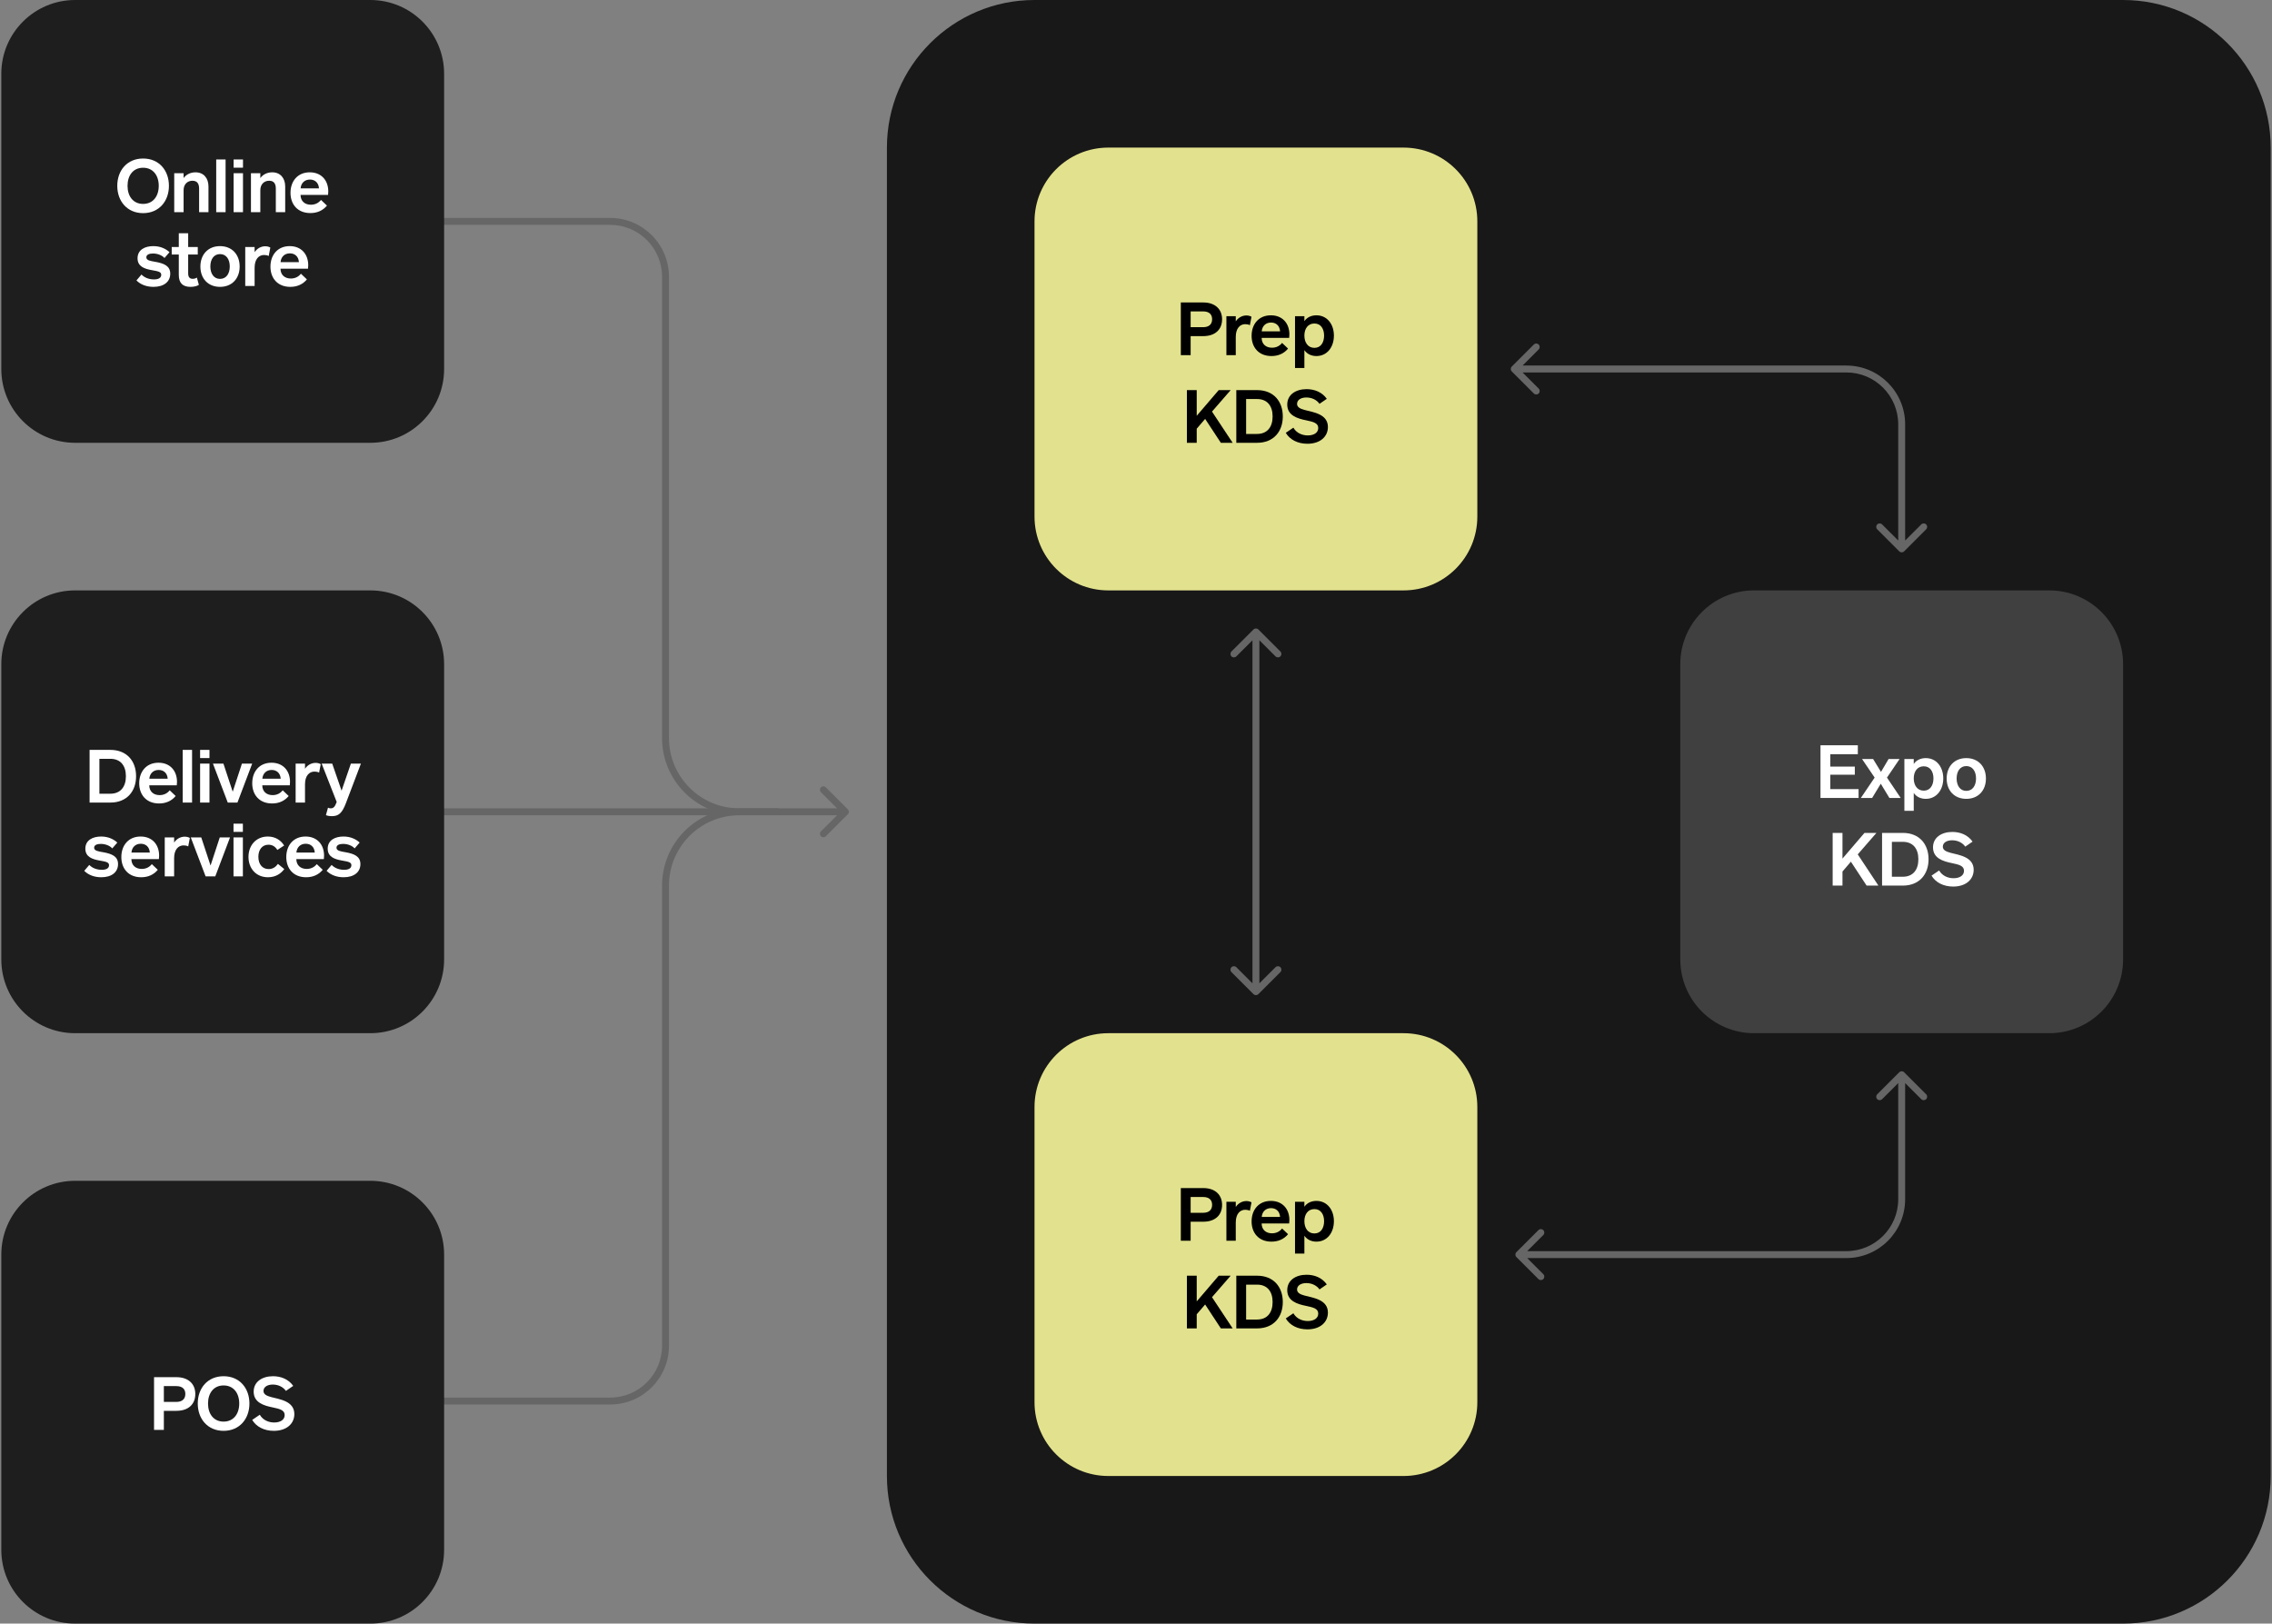 <svg width="424" height="303" viewBox="0 0 424 303" fill="none" xmlns="http://www.w3.org/2000/svg">
<rect x="0" y="0" width="424" height="303" fill="#808080" stroke="none"/>
<g clip-path="url(#clip0_13_371)">
<path d="M396.21 0H193.062C177.849 0 165.517 12.332 165.517 27.546V275.455C165.517 290.667 177.849 303 193.062 303H396.21C411.423 303 423.756 290.667 423.756 275.455V27.546C423.756 12.332 411.423 0 396.21 0Z" fill="#181818"/>
<path d="M261.926 27.545H206.835C199.229 27.545 193.062 33.712 193.062 41.318V96.409C193.062 104.016 199.229 110.182 206.835 110.182H261.926C269.533 110.182 275.699 104.016 275.699 96.409V41.318C275.699 33.712 269.533 27.545 261.926 27.545Z" fill="#E2E28E"/>
<path d="M222.197 61.061V58.114H224.524C225.613 58.114 226.205 58.637 226.205 59.574C226.205 60.524 225.613 61.061 224.524 61.061H222.197ZM224.538 62.728C226.783 62.728 228.064 61.488 228.064 59.588C228.064 57.701 226.769 56.447 224.538 56.447H220.365V66.281H222.197V62.728H224.538Z" fill="black"/>
<path d="M233.553 59.12C233.387 58.995 233.002 58.872 232.602 58.872C231.79 58.872 231.046 59.312 230.619 59.973V59.009H228.87V66.281H230.619V62.879C230.619 61.268 231.404 60.497 232.396 60.497C232.699 60.497 233.057 60.566 233.25 60.69L233.553 59.12Z" fill="black"/>
<path d="M235.461 61.833C235.544 60.855 236.205 60.194 237.196 60.194C238.092 60.194 238.808 60.731 238.89 61.833H235.461ZM233.574 62.673C233.574 64.835 234.91 66.447 237.279 66.447C238.574 66.447 239.62 65.965 240.378 65.055L239.262 63.995C238.794 64.587 238.147 64.89 237.375 64.89C236.287 64.89 235.461 64.257 235.447 63.058H240.584C240.598 62.893 240.626 62.673 240.626 62.411C240.626 60.345 239.331 58.844 237.169 58.844C234.896 58.844 233.574 60.511 233.574 62.673Z" fill="black"/>
<path d="M241.675 59.009V68.678H243.424V65.345C243.934 66.088 244.76 66.447 245.669 66.447C247.652 66.447 248.933 64.794 248.933 62.632C248.933 60.483 247.652 58.844 245.669 58.844C244.774 58.844 243.934 59.188 243.424 59.932V59.009H241.675ZM243.424 62.632C243.424 61.378 244.058 60.373 245.297 60.373C246.509 60.373 247.102 61.392 247.102 62.632C247.102 63.885 246.509 64.918 245.297 64.918C244.072 64.918 243.424 63.899 243.424 62.632Z" fill="black"/>
<path d="M230.038 82.636L226.182 76.811L229.666 72.803H227.435L223.331 77.596V72.803H221.499V82.636H223.331V80.006L224.901 78.174L227.834 82.636H230.038Z" fill="black"/>
<path d="M232.551 80.984V74.469H234.589C236.49 74.469 237.495 75.736 237.495 77.72C237.495 79.703 236.49 80.984 234.589 80.984H232.551ZM234.589 82.636C237.688 82.636 239.396 80.516 239.396 77.72C239.396 74.91 237.688 72.803 234.589 72.803H230.719V82.636H234.589Z" fill="black"/>
<path d="M243.793 74.18C244.825 74.18 245.735 74.634 246.244 75.364L247.608 74.428C246.712 73.161 245.294 72.624 243.834 72.624C241.809 72.624 240.225 73.656 240.225 75.502C240.225 77.513 242.057 78.105 243.806 78.449C245.005 78.711 246.01 78.918 246.01 79.868C246.01 80.722 245.252 81.259 244.054 81.259C243.063 81.259 241.961 80.846 241.369 79.813L239.95 80.777C240.707 82.044 242.167 82.815 243.985 82.815C246.396 82.815 247.814 81.466 247.814 79.689C247.814 77.265 245.087 76.934 243.462 76.507C242.649 76.287 242.057 75.998 242.057 75.378C242.057 74.593 242.842 74.18 243.793 74.18Z" fill="black"/>
<path d="M261.926 192.818H206.835C199.229 192.818 193.062 198.984 193.062 206.591V261.682C193.062 269.288 199.229 275.454 206.835 275.454H261.926C269.533 275.454 275.699 269.288 275.699 261.682V206.591C275.699 198.984 269.533 192.818 261.926 192.818Z" fill="#E2E28E"/>
<path d="M222.197 226.334V223.387H224.524C225.613 223.387 226.205 223.91 226.205 224.847C226.205 225.797 225.613 226.334 224.524 226.334H222.197ZM224.538 228.001C226.783 228.001 228.064 226.761 228.064 224.86C228.064 222.974 226.769 221.72 224.538 221.72H220.365V231.554H222.197V228.001H224.538Z" fill="black"/>
<path d="M233.553 224.392C233.387 224.268 233.002 224.144 232.602 224.144C231.79 224.144 231.046 224.585 230.619 225.246V224.282H228.87V231.554H230.619V228.152C230.619 226.541 231.404 225.769 232.396 225.769C232.699 225.769 233.057 225.838 233.25 225.962L233.553 224.392Z" fill="black"/>
<path d="M235.461 227.105C235.544 226.128 236.205 225.466 237.196 225.466C238.092 225.466 238.808 226.004 238.89 227.105H235.461ZM233.574 227.946C233.574 230.108 234.91 231.719 237.279 231.719C238.574 231.719 239.62 231.237 240.378 230.328L239.262 229.268C238.794 229.86 238.147 230.163 237.375 230.163C236.287 230.163 235.461 229.529 235.447 228.331H240.584C240.598 228.166 240.626 227.946 240.626 227.684C240.626 225.618 239.331 224.117 237.169 224.117C234.896 224.117 233.574 225.783 233.574 227.946Z" fill="black"/>
<path d="M241.675 224.282V233.95H243.424V230.617C243.934 231.361 244.76 231.719 245.669 231.719C247.652 231.719 248.933 230.067 248.933 227.904C248.933 225.756 247.652 224.117 245.669 224.117C244.774 224.117 243.934 224.461 243.424 225.205V224.282H241.675ZM243.424 227.904C243.424 226.651 244.058 225.645 245.297 225.645C246.509 225.645 247.102 226.665 247.102 227.904C247.102 229.158 246.509 230.19 245.297 230.19C244.072 230.19 243.424 229.171 243.424 227.904Z" fill="black"/>
<path d="M230.038 247.909L226.182 242.083L229.666 238.075H227.435L223.331 242.868V238.075H221.499V247.909H223.331V245.279L224.901 243.447L227.834 247.909H230.038Z" fill="black"/>
<path d="M232.551 246.256V239.742H234.589C236.49 239.742 237.495 241.009 237.495 242.992C237.495 244.976 236.49 246.256 234.589 246.256H232.551ZM234.589 247.909C237.688 247.909 239.396 245.788 239.396 242.992C239.396 240.183 237.688 238.075 234.589 238.075H230.719V247.909H234.589Z" fill="black"/>
<path d="M243.793 239.453C244.825 239.453 245.735 239.907 246.244 240.637L247.608 239.7C246.712 238.433 245.294 237.896 243.834 237.896C241.809 237.896 240.225 238.929 240.225 240.775C240.225 242.786 242.057 243.378 243.806 243.722C245.005 243.984 246.01 244.19 246.01 245.141C246.01 245.995 245.252 246.532 244.054 246.532C243.063 246.532 241.961 246.119 241.369 245.086L239.95 246.05C240.707 247.317 242.167 248.088 243.985 248.088C246.396 248.088 247.814 246.738 247.814 244.962C247.814 242.538 245.087 242.207 243.462 241.78C242.649 241.56 242.057 241.271 242.057 240.651C242.057 239.866 242.842 239.453 243.793 239.453Z" fill="black"/>
<path d="M382.437 110.182H327.347C319.74 110.182 313.574 116.348 313.574 123.955V179.046C313.574 186.652 319.74 192.818 327.347 192.818H382.437C390.044 192.818 396.21 186.652 396.21 179.046V123.955C396.21 116.348 390.044 110.182 382.437 110.182Z" fill="#404040"/>
<path d="M346.847 148.918V147.265H341.572V144.579H346.145V143.064H341.572V140.75H346.709V139.084H339.74V148.918H346.847Z" fill="white"/>
<path d="M354.708 148.918L352.146 145.116L354.501 141.646H352.449L351.03 144.056L349.557 141.646H347.491L349.846 145.116L347.271 148.918H349.378L350.989 146.259L352.601 148.918H354.708Z" fill="white"/>
<path d="M355.394 141.646V151.314H357.143V147.981C357.653 148.725 358.479 149.083 359.388 149.083C361.371 149.083 362.652 147.43 362.652 145.268C362.652 143.119 361.371 141.48 359.388 141.48C358.493 141.48 357.653 141.825 357.143 142.569V141.646H355.394ZM357.143 145.268C357.143 144.015 357.776 143.009 359.016 143.009C360.228 143.009 360.82 144.028 360.82 145.268C360.82 146.521 360.228 147.554 359.016 147.554C357.79 147.554 357.143 146.535 357.143 145.268Z" fill="white"/>
<path d="M370.613 145.296C370.613 143.051 369.18 141.48 366.949 141.48C364.718 141.48 363.286 143.051 363.286 145.296C363.286 147.527 364.718 149.083 366.949 149.083C369.18 149.083 370.613 147.527 370.613 145.296ZM368.767 145.282C368.767 146.604 368.12 147.596 366.949 147.596C365.792 147.596 365.145 146.604 365.145 145.282C365.145 143.946 365.792 142.968 366.949 142.968C368.12 142.968 368.767 143.946 368.767 145.282Z" fill="white"/>
<path d="M350.549 165.273L346.693 159.447L350.177 155.439H347.946L343.842 160.232V155.439H342.01V165.273H343.842V162.642L345.412 160.81L348.346 165.273H350.549Z" fill="white"/>
<path d="M353.062 163.62V157.105H355.1C357.001 157.105 358.006 158.373 358.006 160.356C358.006 162.339 357.001 163.62 355.1 163.62H353.062ZM355.1 165.273C358.199 165.273 359.907 163.152 359.907 160.356C359.907 157.546 358.199 155.439 355.1 155.439H351.23V165.273H355.1Z" fill="white"/>
<path d="M364.304 156.816C365.337 156.816 366.246 157.271 366.755 158.001L368.119 157.064C367.224 155.797 365.805 155.26 364.345 155.26C362.321 155.26 360.737 156.293 360.737 158.139C360.737 160.149 362.569 160.742 364.318 161.086C365.516 161.348 366.521 161.554 366.521 162.504C366.521 163.358 365.764 163.896 364.566 163.896C363.574 163.896 362.472 163.482 361.88 162.449L360.461 163.413C361.219 164.681 362.679 165.452 364.497 165.452C366.907 165.452 368.326 164.102 368.326 162.325C368.326 159.901 365.599 159.571 363.973 159.144C363.161 158.924 362.569 158.634 362.569 158.015C362.569 157.23 363.354 156.816 364.304 156.816Z" fill="white"/>
<path d="M233.924 117.473C234.177 117.22 234.585 117.22 234.837 117.473L238.945 121.581C239.198 121.833 239.198 122.241 238.945 122.494C238.693 122.746 238.285 122.746 238.033 122.494L234.381 118.842L230.728 122.494C230.476 122.746 230.068 122.746 229.816 122.494C229.564 122.241 229.564 121.833 229.816 121.581L233.924 117.473ZM234.837 185.527C234.585 185.779 234.177 185.779 233.924 185.527L229.816 181.419C229.564 181.166 229.564 180.758 229.816 180.506C230.068 180.254 230.476 180.254 230.728 180.506L234.381 184.158L238.033 180.506C238.285 180.254 238.693 180.254 238.945 180.506C239.198 180.758 239.198 181.166 238.945 181.419L234.837 185.527ZM355.348 102.891C355.096 103.143 354.688 103.143 354.436 102.891L350.327 98.782C350.075 98.53 350.075 98.122 350.327 97.87C350.579 97.618 350.987 97.618 351.24 97.87L354.892 101.521L358.544 97.87C358.797 97.618 359.205 97.618 359.457 97.87C359.709 98.122 359.709 98.53 359.457 98.782L355.348 102.891ZM282.129 69.32C281.877 69.068 281.877 68.659 282.129 68.407L286.238 64.299C286.49 64.046 286.898 64.046 287.15 64.299C287.402 64.551 287.402 64.959 287.15 65.212L283.499 68.864L287.15 72.516C287.402 72.768 287.402 73.177 287.15 73.429C286.898 73.681 286.49 73.681 286.238 73.429L282.129 69.32ZM354.436 200.109C354.688 199.857 355.096 199.857 355.348 200.109L359.457 204.218C359.709 204.47 359.709 204.878 359.457 205.13C359.205 205.382 358.797 205.382 358.544 205.13L354.892 201.479L351.24 205.13C350.987 205.382 350.579 205.382 350.327 205.13C350.075 204.878 350.075 204.47 350.327 204.218L354.436 200.109ZM282.99 234.592C282.738 234.34 282.738 233.932 282.99 233.68L287.098 229.571C287.351 229.319 287.759 229.319 288.011 229.571C288.263 229.824 288.263 230.232 288.011 230.484L284.359 234.136L288.011 237.789C288.263 238.041 288.263 238.449 288.011 238.701C287.759 238.953 287.351 238.953 287.098 238.701L282.99 234.592ZM235.026 117.929V185.071H233.735V117.929H235.026ZM354.246 102.435V79.193H355.538V102.435H354.246ZM344.568 69.509H282.585V68.218H344.568V69.509ZM355.538 200.565V223.807H354.246V200.565H355.538ZM344.562 234.782H283.446V233.491H344.562V234.782ZM355.538 223.807C355.538 229.868 350.624 234.782 344.562 234.782V233.491C349.911 233.491 354.246 229.155 354.246 223.807H355.538ZM354.246 79.193C354.246 73.844 349.916 69.509 344.568 69.509V68.218C350.629 68.218 355.538 73.132 355.538 79.193H354.246Z" fill="#666666"/>
<path d="M158.226 151.044C158.478 151.296 158.478 151.704 158.226 151.956L154.117 156.065C153.865 156.317 153.457 156.317 153.205 156.065C152.953 155.813 152.953 155.405 153.205 155.152L156.856 151.5L153.205 147.848C152.953 147.595 152.953 147.187 153.205 146.935C153.457 146.683 153.865 146.683 154.117 146.935L158.226 151.044ZM137.971 150.854H157.77V152.146H137.971V150.854ZM75.133 260.821H113.869V262.112H75.133V260.821ZM123.553 251.137V165.273H124.844V251.137H123.553ZM113.869 260.821C119.217 260.821 123.553 256.485 123.553 251.137H124.844C124.844 257.199 119.931 262.112 113.869 262.112V260.821ZM137.971 152.146C130.722 152.146 124.844 158.023 124.844 165.273H123.553C123.553 157.31 130.008 150.854 137.971 150.854V152.146Z" fill="#666666"/>
<path d="M137.972 152.146H145.288V150.854H137.972V152.146ZM76.855 41.964H113.869V40.673H76.855V41.964ZM123.553 51.648V137.727H124.844V51.648H123.553ZM113.869 41.964C119.217 41.964 123.553 46.3 123.553 51.648H124.844C124.844 45.586 119.931 40.673 113.869 40.673V41.964ZM137.972 150.854C130.722 150.854 124.844 144.977 124.844 137.727H123.553C123.553 145.691 130.008 152.146 137.972 152.146V150.854Z" fill="#666666"/>
<path d="M77.716 150.854H137.111V152.146H77.716V150.854Z" fill="#666666"/>
<path d="M69.108 220.364H14.017C6.411 220.364 0.244 226.53 0.244 234.136V289.227C0.244 296.834 6.411 303 14.017 303H69.108C76.714 303 82.881 296.834 82.881 289.227V234.136C82.881 226.53 76.714 220.364 69.108 220.364Z" fill="#1E1E1E"/>
<path d="M30.579 261.627V258.679H32.907C33.995 258.679 34.587 259.203 34.587 260.139C34.587 261.09 33.995 261.627 32.907 261.627H30.579ZM32.921 263.293C35.166 263.293 36.447 262.054 36.447 260.153C36.447 258.266 35.152 257.013 32.921 257.013H28.748V266.847H30.579V263.293H32.921Z" fill="white"/>
<path d="M46.547 261.93C46.547 259.051 44.702 256.834 41.727 256.834C38.752 256.834 36.906 259.051 36.906 261.93C36.906 264.794 38.752 267.026 41.727 267.026C44.702 267.026 46.547 264.794 46.547 261.93ZM44.646 261.93C44.646 263.885 43.572 265.304 41.727 265.304C39.881 265.304 38.821 263.885 38.821 261.93C38.821 259.974 39.881 258.555 41.727 258.555C43.572 258.555 44.646 259.974 44.646 261.93Z" fill="white"/>
<path d="M50.907 258.39C51.94 258.39 52.849 258.845 53.359 259.575L54.722 258.638C53.827 257.371 52.408 256.834 50.949 256.834C48.924 256.834 47.34 257.867 47.34 259.712C47.34 261.723 49.172 262.315 50.921 262.66C52.119 262.921 53.125 263.128 53.125 264.078C53.125 264.932 52.367 265.469 51.169 265.469C50.177 265.469 49.075 265.056 48.483 264.023L47.065 264.987C47.822 266.254 49.282 267.026 51.1 267.026C53.51 267.026 54.929 265.676 54.929 263.899C54.929 261.475 52.202 261.145 50.577 260.718C49.764 260.497 49.172 260.208 49.172 259.588C49.172 258.803 49.957 258.39 50.907 258.39Z" fill="white"/>
<path d="M69.108 0H14.017C6.411 0 0.244 6.166 0.244 13.773V68.864C0.244 76.47 6.411 82.636 14.017 82.636H69.108C76.714 82.636 82.881 76.47 82.881 68.864V13.773C82.881 6.166 76.714 0 69.108 0Z" fill="#1E1E1E"/>
<path d="M31.526 34.68C31.526 31.801 29.681 29.584 26.706 29.584C23.731 29.584 21.886 31.801 21.886 34.68C21.886 37.544 23.731 39.776 26.706 39.776C29.681 39.776 31.526 37.544 31.526 34.68ZM29.626 34.68C29.626 36.635 28.552 38.054 26.706 38.054C24.86 38.054 23.8 36.635 23.8 34.68C23.8 32.724 24.86 31.305 26.706 31.305C28.552 31.305 29.626 32.724 29.626 34.68Z" fill="white"/>
<path d="M34.263 39.597V35.492C34.263 34.391 34.98 33.73 35.916 33.73C36.908 33.73 37.156 34.432 37.156 35.203V39.597H38.905V34.804C38.905 33.248 38.01 32.159 36.481 32.159C35.517 32.159 34.732 32.586 34.263 33.234V32.325H32.514V39.597H34.263Z" fill="white"/>
<path d="M42.099 39.597V29.763H40.349V39.597H42.099Z" fill="white"/>
<path d="M45.347 31.292V29.763H43.597V31.292H45.347ZM45.347 39.597V32.325H43.597V39.597H45.347Z" fill="white"/>
<path d="M48.582 39.597V35.492C48.582 34.391 49.298 33.73 50.234 33.73C51.226 33.73 51.474 34.432 51.474 35.203V39.597H53.223V34.804C53.223 33.248 52.328 32.159 50.799 32.159C49.835 32.159 49.05 32.586 48.582 33.234V32.325H46.833V39.597H48.582Z" fill="white"/>
<path d="M56.1 35.148C56.183 34.17 56.844 33.509 57.836 33.509C58.731 33.509 59.447 34.046 59.529 35.148H56.1ZM54.213 35.988C54.213 38.151 55.549 39.762 57.918 39.762C59.213 39.762 60.26 39.28 61.017 38.371L59.901 37.31C59.433 37.903 58.786 38.206 58.014 38.206C56.926 38.206 56.1 37.572 56.086 36.374H61.224C61.237 36.209 61.265 35.988 61.265 35.727C61.265 33.661 59.97 32.159 57.808 32.159C55.535 32.159 54.213 33.826 54.213 35.988Z" fill="white"/>
<path d="M25.463 52.336C26.22 53.094 27.322 53.535 28.644 53.535C30.559 53.535 31.771 52.598 31.771 51.083C31.771 49.651 30.669 49.155 28.934 48.852C28.121 48.714 27.308 48.604 27.308 48.026C27.308 47.502 27.887 47.309 28.548 47.309C29.443 47.309 30.27 47.667 30.697 48.15L31.633 47.062C31.013 46.483 30.008 45.932 28.617 45.932C27.047 45.932 25.669 46.607 25.669 48.205C25.669 49.733 26.964 50.174 28.3 50.408C29.567 50.629 30.09 50.739 30.09 51.29C30.09 51.896 29.512 52.144 28.741 52.144C27.928 52.144 27.047 51.896 26.399 51.235L25.463 52.336Z" fill="white"/>
<path d="M36.742 51.799C36.577 51.923 36.315 52.033 35.971 52.033C35.489 52.033 35.117 51.813 35.117 51.028V47.502H36.907V46.097H35.117V43.536H33.367V46.097H32.045V47.502H33.367V51.303C33.367 52.887 34.166 53.535 35.557 53.535C36.246 53.535 36.811 53.369 37.114 53.163L36.742 51.799Z" fill="white"/>
<path d="M44.724 49.747C44.724 47.502 43.292 45.932 41.06 45.932C38.829 45.932 37.397 47.502 37.397 49.747C37.397 51.978 38.829 53.535 41.06 53.535C43.292 53.535 44.724 51.978 44.724 49.747ZM42.878 49.733C42.878 51.056 42.231 52.047 41.06 52.047C39.904 52.047 39.256 51.056 39.256 49.733C39.256 48.397 39.904 47.42 41.06 47.42C42.231 47.42 42.878 48.397 42.878 49.733Z" fill="white"/>
<path d="M50.449 46.207C50.284 46.083 49.898 45.959 49.499 45.959C48.686 45.959 47.943 46.4 47.516 47.061V46.097H45.767V53.369H47.516V49.967C47.516 48.356 48.301 47.585 49.292 47.585C49.595 47.585 49.953 47.654 50.146 47.778L50.449 46.207Z" fill="white"/>
<path d="M52.358 48.921C52.44 47.943 53.101 47.282 54.093 47.282C54.988 47.282 55.704 47.819 55.787 48.921H52.358ZM50.471 49.761C50.471 51.923 51.807 53.535 54.176 53.535C55.47 53.535 56.517 53.053 57.274 52.144L56.159 51.083C55.691 51.675 55.043 51.978 54.272 51.978C53.184 51.978 52.358 51.345 52.344 50.147H57.481C57.495 49.981 57.522 49.761 57.522 49.499C57.522 47.433 56.228 45.932 54.065 45.932C51.793 45.932 50.471 47.599 50.471 49.761Z" fill="white"/>
<path d="M69.108 110.182H14.017C6.411 110.182 0.244 116.348 0.244 123.955V179.046C0.244 186.652 6.411 192.818 14.017 192.818H69.108C76.714 192.818 82.881 186.652 82.881 179.046V123.955C82.881 116.348 76.714 110.182 69.108 110.182Z" fill="#1E1E1E"/>
<path d="M18.551 148.126V141.611H20.59C22.49 141.611 23.496 142.878 23.496 144.861C23.496 146.845 22.49 148.126 20.59 148.126H18.551ZM20.59 149.778C23.689 149.778 25.396 147.657 25.396 144.861C25.396 142.052 23.689 139.945 20.59 139.945H16.72V149.778H20.59Z" fill="white"/>
<path d="M27.867 145.33C27.95 144.352 28.611 143.691 29.603 143.691C30.498 143.691 31.214 144.228 31.297 145.33H27.867ZM25.98 146.17C25.98 148.332 27.316 149.944 29.685 149.944C30.98 149.944 32.027 149.462 32.784 148.553L31.669 147.492C31.2 148.084 30.553 148.387 29.782 148.387C28.694 148.387 27.867 147.754 27.854 146.556H32.991C33.005 146.39 33.032 146.17 33.032 145.908C33.032 143.842 31.738 142.341 29.575 142.341C27.303 142.341 25.98 144.008 25.98 146.17Z" fill="white"/>
<path d="M35.844 149.778V139.945H34.095V149.778H35.844Z" fill="white"/>
<path d="M39.092 141.473V139.945H37.343V141.473H39.092ZM39.092 149.778V142.506H37.343V149.778H39.092Z" fill="white"/>
<path d="M47.065 142.506H45.151L43.429 147.754L41.694 142.506H39.738L42.506 149.778H44.31L47.065 142.506Z" fill="white"/>
<path d="M48.958 145.33C49.041 144.352 49.702 143.691 50.693 143.691C51.589 143.691 52.305 144.228 52.387 145.33H48.958ZM47.071 146.17C47.071 148.332 48.407 149.944 50.776 149.944C52.071 149.944 53.117 149.462 53.875 148.553L52.759 147.492C52.291 148.084 51.644 148.387 50.872 148.387C49.784 148.387 48.958 147.754 48.944 146.556H54.081C54.095 146.39 54.123 146.17 54.123 145.908C54.123 143.842 52.828 142.341 50.666 142.341C48.393 142.341 47.071 144.008 47.071 146.17Z" fill="white"/>
<path d="M59.855 142.617C59.689 142.493 59.304 142.369 58.904 142.369C58.092 142.369 57.348 142.809 56.921 143.47V142.506H55.172V149.778H56.921V146.377C56.921 144.765 57.706 143.994 58.698 143.994C59.001 143.994 59.359 144.063 59.551 144.187L59.855 142.617Z" fill="white"/>
<path d="M60.826 152.12C61.019 152.216 61.377 152.313 61.942 152.313C63.154 152.313 63.829 151.803 64.559 149.875L67.355 142.506H65.482L63.746 147.561L61.997 142.506H60.028L62.837 149.668C62.507 150.55 62.245 150.853 61.722 150.853C61.543 150.853 61.364 150.825 61.212 150.729L60.826 152.12Z" fill="white"/>
<path d="M15.721 162.518C16.479 163.276 17.581 163.716 18.903 163.716C20.817 163.716 22.029 162.78 22.029 161.265C22.029 159.832 20.927 159.337 19.192 159.034C18.379 158.896 17.567 158.786 17.567 158.207C17.567 157.684 18.145 157.491 18.806 157.491C19.702 157.491 20.528 157.849 20.955 158.331L21.892 157.243C21.272 156.665 20.266 156.114 18.875 156.114C17.305 156.114 15.928 156.789 15.928 158.386C15.928 159.915 17.223 160.356 18.558 160.59C19.826 160.81 20.349 160.92 20.349 161.471C20.349 162.077 19.77 162.325 18.999 162.325C18.187 162.325 17.305 162.077 16.658 161.416L15.721 162.518Z" fill="white"/>
<path d="M24.532 159.102C24.614 158.125 25.275 157.463 26.267 157.463C27.162 157.463 27.878 158.001 27.961 159.102H24.532ZM22.645 159.943C22.645 162.105 23.981 163.716 26.35 163.716C27.644 163.716 28.691 163.234 29.448 162.325L28.333 161.265C27.865 161.857 27.217 162.16 26.446 162.16C25.358 162.16 24.532 161.526 24.518 160.328H29.655C29.669 160.163 29.696 159.943 29.696 159.681C29.696 157.615 28.402 156.114 26.239 156.114C23.967 156.114 22.645 157.78 22.645 159.943Z" fill="white"/>
<path d="M35.428 156.389C35.263 156.265 34.877 156.141 34.478 156.141C33.665 156.141 32.922 156.582 32.495 157.243V156.279H30.746V163.551H32.495V160.149C32.495 158.538 33.28 157.767 34.271 157.767C34.574 157.767 34.932 157.835 35.125 157.959L35.428 156.389Z" fill="white"/>
<path d="M42.929 156.279H41.014L39.293 161.526L37.557 156.279H35.602L38.37 163.551H40.174L42.929 156.279Z" fill="white"/>
<path d="M45.326 155.246V153.717H43.577V155.246H45.326ZM45.326 163.551V156.279H43.577V163.551H45.326Z" fill="white"/>
<path d="M53.024 157.794C52.473 156.899 51.481 156.114 49.98 156.114C47.804 156.114 46.372 157.753 46.372 159.915C46.372 162.091 47.804 163.716 50.008 163.716C51.454 163.716 52.432 163.028 53.051 162.188L51.867 161.223C51.468 161.788 50.917 162.188 50.132 162.188C48.947 162.188 48.217 161.265 48.217 159.901C48.217 158.579 48.919 157.643 50.104 157.643C50.834 157.643 51.385 158.001 51.757 158.62L53.024 157.794Z" fill="white"/>
<path d="M55.313 159.102C55.396 158.125 56.057 157.463 57.049 157.463C57.944 157.463 58.66 158.001 58.743 159.102H55.313ZM53.426 159.943C53.426 162.105 54.762 163.716 57.131 163.716C58.426 163.716 59.473 163.234 60.23 162.325L59.114 161.265C58.646 161.857 57.999 162.16 57.228 162.16C56.14 162.16 55.313 161.526 55.3 160.328H60.437C60.45 160.163 60.478 159.943 60.478 159.681C60.478 157.615 59.183 156.114 57.021 156.114C54.749 156.114 53.426 157.78 53.426 159.943Z" fill="white"/>
<path d="M60.949 162.518C61.706 163.276 62.808 163.716 64.13 163.716C66.044 163.716 67.257 162.78 67.257 161.265C67.257 159.832 66.155 159.337 64.419 159.034C63.607 158.896 62.794 158.786 62.794 158.207C62.794 157.684 63.373 157.491 64.034 157.491C64.929 157.491 65.755 157.849 66.182 158.331L67.119 157.243C66.499 156.665 65.494 156.114 64.103 156.114C62.532 156.114 61.155 156.789 61.155 158.386C61.155 159.915 62.45 160.356 63.786 160.59C65.053 160.81 65.576 160.92 65.576 161.471C65.576 162.077 64.998 162.325 64.227 162.325C63.414 162.325 62.532 162.077 61.885 161.416L60.949 162.518Z" fill="white"/>
</g>
<defs>
<clipPath id="clip0_13_371">
<rect width="423.511" height="303" fill="white" transform="translate(0.244)"/>
</clipPath>
</defs>
</svg>
